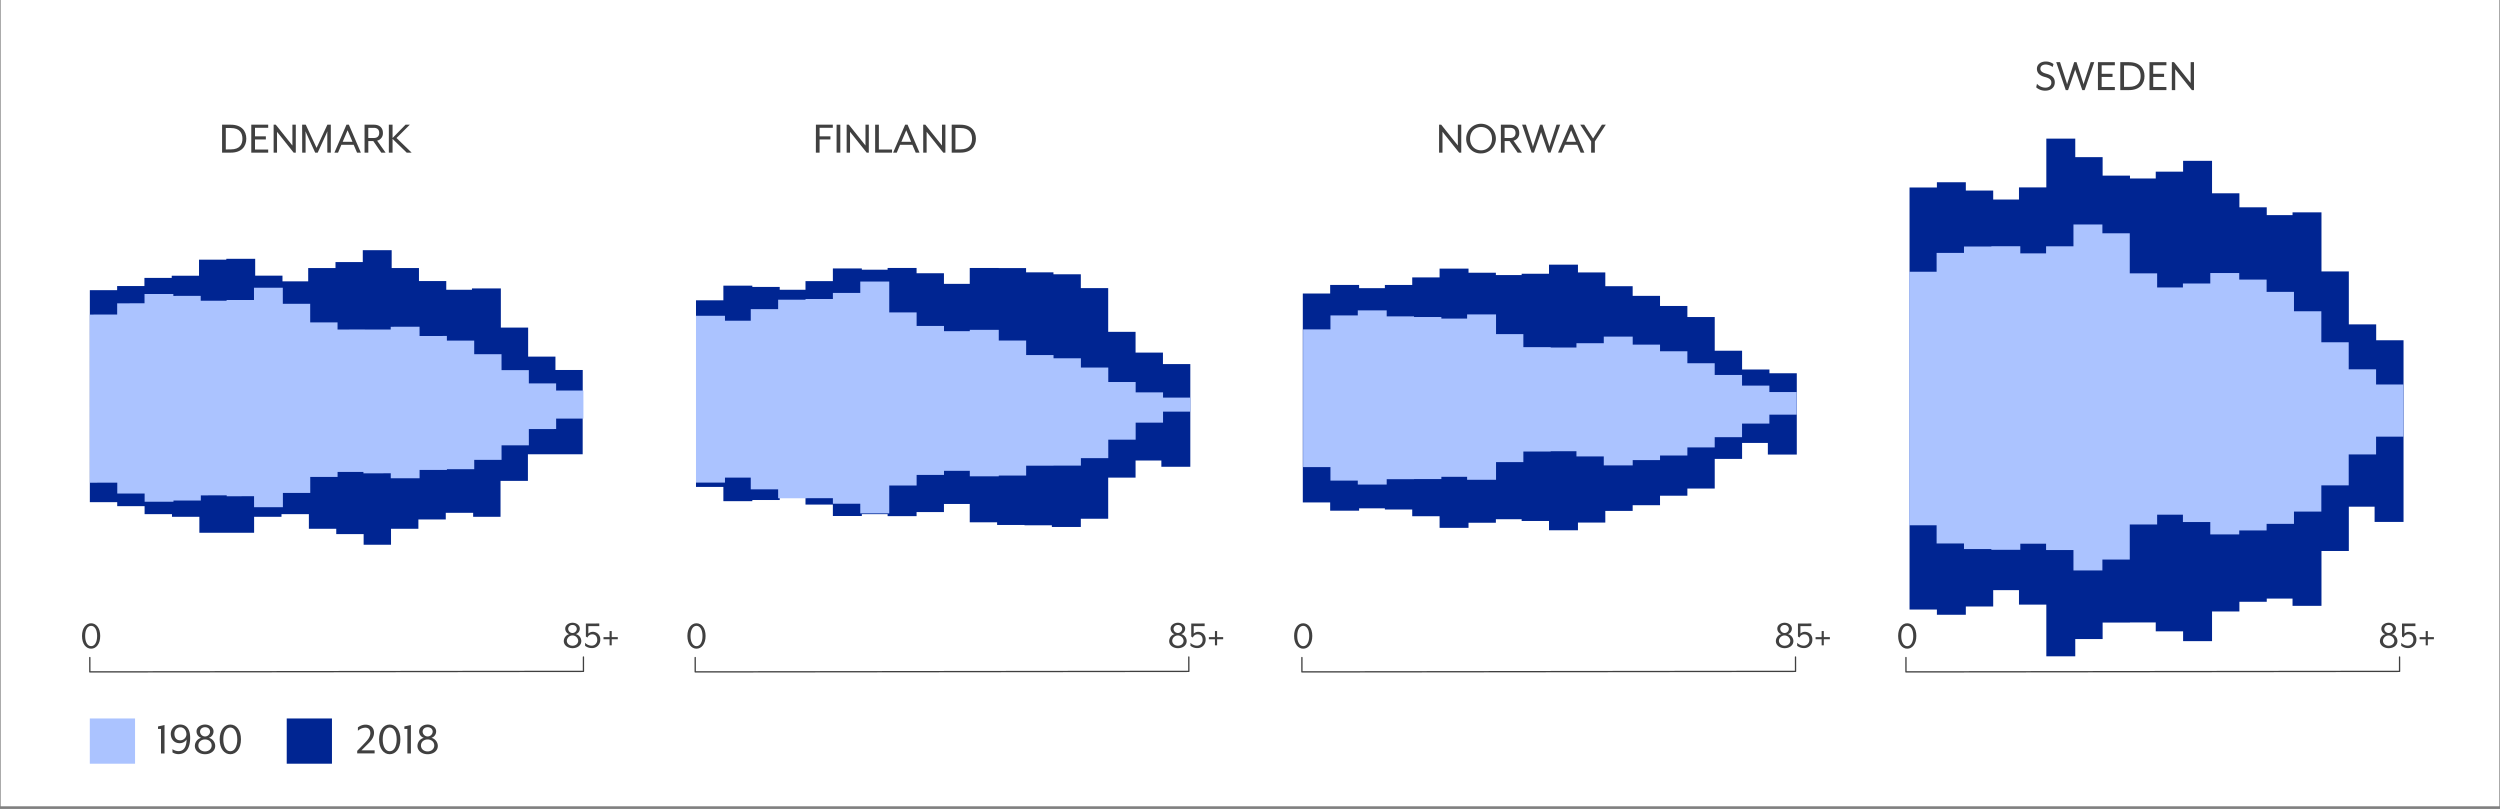 <svg id="Layer_1" data-name="Layer 1" xmlns="http://www.w3.org/2000/svg" viewBox="0 0 1879 608"><rect x="0" y="0" width="1879" height="608" fill="#808080" stroke="none"/><title>pop-struct</title><rect x="0.5" width="1878" height="606" fill="#fff"/><path d="M1530.4,65.63,1531,63a8.59,8.59,0,0,0,6.38,2.87c2.48,0,4.41-1.4,4.41-3.68,0-2.13-1-3.32-5-4.37s-5.84-3.19-5.84-6.13,2.45-5.46,6.75-5.46a9.47,9.47,0,0,1,5.71,1.92l-.63,2.21a9.34,9.34,0,0,0-5.08-1.86c-2.62,0-4.13,1.23-4.13,3.19,0,1.5,1,2.76,4.24,3.64,4.52,1.19,6.58,3.15,6.58,6.62,0,4.09-3.43,6.19-7,6.19A9.85,9.85,0,0,1,1530.4,65.63Z" fill="#404040"/><path d="M1545.45,46.72h2.87l5,15.51c.1.35.24,1.19.28,1.3a9.41,9.41,0,0,1,.35-1.3l5-15.51h1.75l5,15.51c.14.39.35,1.3.35,1.3a10.2,10.2,0,0,1,.28-1.3l5-15.51h2.73l-7.25,21h-1.75l-5-14.39c-.1-.28-.31-1.05-.35-1.16,0,.07-.24.88-.35,1.16l-5,14.39h-1.75Z" fill="#404040"/><path d="M1576.81,46.72h12.71v2.35h-9.91v6.4h8.16v2.35h-8.16v7.56h9.91v2.35h-12.71Z" fill="#404040"/><path d="M1593.61,46.72h6.51c8.16,0,11.7,4.73,11.7,10.5s-3.54,10.51-11.7,10.51h-6.51Zm6.55,18.56c6.83,0,8.75-3.85,8.75-8.06s-1.92-8-8.75-8h-3.74V65.28Z" fill="#404040"/><path d="M1615.56,46.72h12.71v2.35h-9.91v6.4h8.16v2.35h-8.16v7.56h9.91v2.35h-12.71Z" fill="#404040"/><path d="M1632.36,46.72H1634l12.5,15.65V46.72H1649v21h-1.61l-12.5-15.65V67.73h-2.55Z" fill="#404040"/><path d="M1081.61,93.72h1.61l12.5,15.65V93.72h2.56v21h-1.61l-12.5-15.65v15.65h-2.56Z" fill="#404040"/><path d="M1102,104.23a11.15,11.15,0,1,1,11.17,11.09A10.78,10.78,0,0,1,1102,104.23Zm19.39,0c0-5.11-3.43-8.76-8.22-8.76s-8.27,3.65-8.27,8.76,3.43,8.75,8.27,8.75S1121.41,109.3,1121.41,104.23Z" fill="#404040"/><path d="M1128.06,93.72H1135c4.8,0,6.86,2.77,6.86,6.17a5.61,5.61,0,0,1-4.34,5.84l6.37,9h-3.25l-6-8.68h-3.74v8.68h-2.8Zm6.93,10c3.15,0,4.09-1.89,4.09-3.81s-.94-3.82-4.09-3.82h-4.13v7.63Z" fill="#404040"/><path d="M1144,93.72h2.87l5,15.51c.1.35.24,1.19.28,1.3a9.41,9.41,0,0,1,.35-1.3l5-15.51h1.75l5,15.51c.14.39.35,1.3.35,1.3a10.2,10.2,0,0,1,.28-1.3l5-15.51h2.73l-7.24,21h-1.75l-5-14.39c-.11-.28-.32-1-.35-1.15,0,.07-.25.87-.35,1.15l-5,14.39h-1.75Z" fill="#404040"/><path d="M1180,93.72h1.82l9,21H1188l-2.52-5.88h-9.25l-2.52,5.88H1171Zm4.52,12.85-3.67-8.64-3.68,8.64Z" fill="#404040"/><path d="M1195.92,106.33l-8.22-12.61h3l6.66,10.33,6.65-10.33h2.9l-8.22,12.61v8.4h-2.81Z" fill="#404040"/><path d="M166.91,93.72h6.52c8.15,0,11.69,4.73,11.69,10.51s-3.54,10.5-11.69,10.5h-6.52Zm6.55,18.56c6.83,0,8.75-3.85,8.75-8s-1.92-8.06-8.75-8.06h-3.75v16.11Z" fill="#404040"/><path d="M188.86,93.72h12.71v2.35h-9.91v6.4h8.16v2.35h-8.16v7.56h9.91v2.35H188.86Z" fill="#404040"/><path d="M205.66,93.72h1.61l12.5,15.65V93.72h2.55v21h-1.61l-12.5-15.65v15.65h-2.55Z" fill="#404040"/><path d="M227.08,93.72h2.73l8.12,17.44,8.12-17.44h2.59v21H246V100.41c0-.53.07-1.72.07-1.75s-.53,1.26-.74,1.75l-6.54,14.32h-1.89l-6.55-14.32c-.25-.49-.7-1.65-.74-1.75s.07,1.22.07,1.75v14.32h-2.55Z" fill="#404040"/><path d="M260.4,93.72h1.82l9,21h-2.87l-2.52-5.88h-9.24l-2.52,5.88h-2.73Zm4.52,12.85-3.68-8.65-3.68,8.65Z" fill="#404040"/><path d="M274,93.72h6.93c4.8,0,6.86,2.77,6.86,6.16a5.62,5.62,0,0,1-4.34,5.85l6.37,9h-3.25l-6-8.69h-3.74v8.69H274Zm6.93,10c3.15,0,4.09-1.89,4.09-3.82s-.94-3.81-4.09-3.81h-4.13v7.63Z" fill="#404040"/><path d="M292.25,93.72h2.8v10l9.73-10H308l-10,10,11.38,11h-3.71L295.05,104.4v10.33h-2.8Z" fill="#404040"/><path d="M613.24,93.72h12.7v2.35H616v6.4h8.15v2.35H616v9.91h-2.8Z" fill="#404040"/><path d="M628.78,93.72h2.8v21h-2.8Z" fill="#404040"/><path d="M636.34,93.72H638l12.49,15.65V93.72H653v21h-1.61l-12.5-15.65v15.65h-2.55Z" fill="#404040"/><path d="M657.76,93.72h2.8v18.66h9.9v2.35h-12.7Z" fill="#404040"/><path d="M680.3,93.72h1.82l9,21h-2.87l-2.52-5.88h-9.24L674,114.73h-2.73Zm4.51,12.85-3.67-8.65-3.68,8.65Z" fill="#404040"/><path d="M693.88,93.72h1.61L708,109.37V93.72h2.56v21h-1.61l-12.5-15.65v15.65h-2.55Z" fill="#404040"/><path d="M715.3,93.72h6.51c8.15,0,11.69,4.73,11.69,10.51s-3.54,10.5-11.69,10.5H715.3Zm6.54,18.56c6.83,0,8.75-3.85,8.75-8s-1.92-8.06-8.75-8.06H718.1v16.11Z" fill="#404040"/><rect x="215.5" y="540" width="34" height="34" fill="#002592"/><path d="M121,547.86h-2.24V546l4.9-1.12v21.42H121Z" fill="#404040"/><path d="M142.92,554.48c0,7.42-2.83,12.32-8.78,12.32a8,8,0,0,1-4.52-1.33v-2.42a8.06,8.06,0,0,0,4.48,1.51c3.54,0,6-2.35,6.16-8.82a6.08,6.08,0,0,1-5.35,2.83c-3.71,0-6.55-2.76-6.55-7.07a7,7,0,0,1,7.11-6.93C138.58,544.57,142.92,546.32,142.92,554.48Zm-11.83-3c0,2.84,1.44,4.94,4.38,4.94a4.63,4.63,0,0,0,4.65-4.34c0-3.64-2.31-5.43-4.48-5.43C132.88,546.67,131.09,548.6,131.09,551.5Z" fill="#404040"/><path d="M146.46,560.67a6.36,6.36,0,0,1,4.79-6.12,5,5,0,0,1-3.53-4.9c0-2.91,3-5.08,6.4-5.08s6.37,2.17,6.37,5.08a5,5,0,0,1-3.53,4.9,6.36,6.36,0,0,1,4.79,6.12c0,3.68-3.36,6.2-7.63,6.2S146.46,564.35,146.46,560.67Zm12.63-.35c0-2.76-2.24-4.55-5-4.55s-5,1.79-5,4.55c0,2.59,2.2,4.45,5,4.45S159.09,562.91,159.09,560.32ZM157.9,550c0-2.14-1.68-3.43-3.78-3.43s-3.78,1.29-3.78,3.43a3.79,3.79,0,0,0,7.56,0Z" fill="#404040"/><path d="M165.11,555.7c0-6.93,3.5-11.13,8-11.13s8,4.2,8,11.13-3.46,11.17-8,11.17S165.11,562.67,165.11,555.7Zm13.23,0c0-5.46-2.1-8.89-5.25-8.89s-5.25,3.43-5.25,8.89,2.1,8.93,5.25,8.93S178.34,561.2,178.34,555.7Z" fill="#404040"/><path d="M268.47,564.35l6.06-6.3c1.92-2,3.81-4.24,3.81-7.07,0-3-1.75-4.06-3.78-4.06a8.62,8.62,0,0,0-5.56,2.34v-2.52a9.44,9.44,0,0,1,5.63-2.1c3.85,0,6.48,2.21,6.48,6.13,0,3.64-2.49,6.26-4.17,7.94l-5.28,5.22h9.9v2.34H268.47Z" fill="#404040"/><path d="M284.92,555.7c0-6.93,3.5-11.13,8-11.13s8,4.2,8,11.13-3.46,11.17-8,11.17S284.92,562.67,284.92,555.7Zm13.23,0c0-5.46-2.1-8.89-5.25-8.89s-5.25,3.43-5.25,8.89,2.1,8.93,5.25,8.93S298.15,561.2,298.15,555.7Z" fill="#404040"/><path d="M306.17,547.86h-2.24V546l4.9-1.12v21.42h-2.66Z" fill="#404040"/><path d="M313.76,560.67a6.37,6.37,0,0,1,4.8-6.12,5,5,0,0,1-3.54-4.9c0-2.91,3-5.08,6.41-5.08s6.37,2.17,6.37,5.08a5,5,0,0,1-3.54,4.9,6.37,6.37,0,0,1,4.8,6.12c0,3.68-3.36,6.2-7.63,6.2S313.76,564.35,313.76,560.67Zm12.64-.35c0-2.76-2.24-4.55-5-4.55s-5,1.79-5,4.55c0,2.59,2.21,4.45,5,4.45S326.4,562.91,326.4,560.32ZM325.21,550c0-2.14-1.68-3.43-3.78-3.43s-3.78,1.29-3.78,3.43a3.79,3.79,0,0,0,7.56,0Z" fill="#404040"/><rect x="67.5" y="540" width="34" height="34" fill="#abc3ff"/><polygon points="1329.91 280.54 1329.91 277.72 1309.35 277.72 1309.35 263.6 1288.79 263.6 1288.79 238.28 1268.23 238.28 1268.23 229.97 1247.67 229.97 1247.67 222.37 1227.11 222.37 1227.11 215.11 1206.55 215.11 1206.55 204.76 1185.99 204.76 1185.99 198.92 1164.23 198.92 1164.23 205.75 1143.67 205.75 1143.67 206.74 1124.3 206.74 1124.3 204.98 1103.74 204.98 1103.74 201.89 1081.99 201.89 1081.99 208.5 1061.43 208.5 1061.43 214.17 1040.87 214.17 1040.87 216.58 1021.5 216.58 1021.5 214.16 999.75 214.16 999.75 220.61 979.19 220.61 979.19 301.11 979.19 301.47 979.19 377.63 999.75 377.63 999.75 383.84 1021.5 383.84 1021.5 382.06 1040.87 382.06 1040.87 382.95 1061.43 382.95 1061.43 388 1081.99 388 1081.99 396.73 1103.74 396.73 1103.74 392.9 1124.3 392.9 1124.3 390.25 1143.67 390.25 1143.67 391.57 1164.23 391.57 1164.23 398.55 1185.99 398.55 1185.99 392.76 1206.55 392.76 1206.55 384 1227.11 384 1227.11 379.71 1247.67 379.71 1247.67 372.58 1268.23 372.58 1268.23 367.19 1288.79 367.19 1288.79 344.91 1309.35 344.91 1309.35 332.91 1328.72 332.91 1328.72 341.65 1350.47 341.65 1350.47 301.47 1350.47 301.11 1350.47 280.54 1329.91 280.54" fill="#002592"/><polygon points="1329.86 294.66 1329.86 289.82 1309.32 289.82 1309.32 281.82 1288.77 281.82 1288.77 273.01 1268.23 273.01 1268.23 264.01 1247.68 264.01 1247.68 259.02 1227.14 259.02 1227.14 253 1205.4 253 1205.4 257.96 1184.86 257.96 1184.86 261.2 1165.51 261.2 1165.51 260.92 1144.96 260.92 1144.96 251.12 1124.42 251.12 1124.42 236.31 1102.68 236.31 1102.68 239.45 1083.33 239.45 1083.33 238.27 1062.79 238.27 1062.79 237.79 1042.24 237.79 1042.24 233.28 1020.51 233.28 1020.51 237.07 999.97 237.07 999.97 247.57 979.42 247.57 979.42 300.37 979.42 300.73 979.42 351.07 999.97 351.07 999.97 361.22 1020.51 361.22 1020.51 364.19 1042.24 364.19 1042.24 360.16 1062.79 360.16 1062.79 360.06 1083.33 360.06 1083.33 358.37 1102.68 358.37 1102.68 360.61 1124.42 360.61 1124.42 347.32 1144.96 347.32 1144.96 339.37 1165.51 339.37 1165.51 339.14 1184.86 339.14 1184.86 343.05 1205.4 343.05 1205.4 349.79 1227.14 349.79 1227.14 345.81 1247.68 345.81 1247.68 342.36 1268.23 342.36 1268.23 336.27 1288.77 336.27 1288.77 328.58 1309.32 328.58 1309.32 318.37 1329.86 318.37 1329.86 311.66 1350.4 311.66 1350.4 300.73 1350.4 300.37 1350.4 294.66 1329.86 294.66" fill="#abc3ff"/><polygon points="1785.94 255.74 1785.94 243.8 1765.38 243.8 1765.38 204.01 1744.82 204.01 1744.82 159.6 1723.07 159.6 1723.07 161.68 1703.69 161.68 1703.69 155.81 1683.13 155.81 1683.13 145.28 1662.57 145.28 1662.57 120.88 1640.82 120.88 1640.82 129.02 1620.26 129.02 1620.26 134.15 1600.89 134.15 1600.89 132 1580.33 132 1580.33 118.11 1559.77 118.11 1559.77 104.19 1538.02 104.19 1538.02 140.85 1517.46 140.85 1517.46 149.97 1498.09 149.97 1498.09 143.22 1477.52 143.22 1477.52 136.98 1455.77 136.98 1455.77 140.92 1435.21 140.92 1435.21 303.96 1435.21 304.32 1435.21 458.13 1455.77 458.13 1455.77 462.06 1477.52 462.06 1477.52 455.84 1498.09 455.84 1498.09 443.55 1517.46 443.55 1517.46 454.43 1538.02 454.43 1538.02 493.28 1559.77 493.28 1559.77 480.31 1580.33 480.31 1580.33 467.92 1600.89 467.92 1600.89 467.83 1620.26 467.83 1620.26 474.51 1640.82 474.51 1640.82 481.88 1662.57 481.88 1662.57 459.58 1683.13 459.58 1683.13 452.3 1703.69 452.3 1703.69 449.89 1723.07 449.89 1723.07 455.35 1744.82 455.35 1744.82 414.12 1765.38 414.12 1765.38 380.83 1784.75 380.83 1784.75 392.28 1806.5 392.28 1806.5 304.32 1806.5 303.96 1806.5 255.74 1785.94 255.74" fill="#002592"/><polygon points="1785.86 288.98 1785.86 277.58 1765.29 277.58 1765.29 257.25 1744.72 257.25 1744.72 233.94 1724.15 233.94 1724.15 219.37 1703.58 219.37 1703.58 210.14 1683.01 210.14 1683.01 205.21 1661.25 205.21 1661.25 213.08 1640.68 213.08 1640.68 216.06 1621.3 216.06 1621.3 205.45 1600.73 205.45 1600.73 175.34 1580.16 175.34 1580.16 168.72 1558.41 168.72 1558.41 185.12 1537.84 185.12 1537.84 190.43 1518.46 190.43 1518.46 185.07 1496.7 185.07 1496.7 185.28 1476.13 185.28 1476.13 190.09 1455.56 190.09 1455.56 204.24 1434.99 204.24 1434.99 301.69 1434.99 302.06 1434.99 394.8 1455.56 394.8 1455.56 408.47 1476.13 408.47 1476.13 412.67 1496.7 412.67 1496.7 413.23 1518.46 413.23 1518.46 408.65 1537.84 408.65 1537.84 413.41 1558.41 413.41 1558.41 428.75 1580.16 428.75 1580.16 420.56 1600.73 420.56 1600.73 394.2 1621.3 394.2 1621.3 386.84 1640.68 386.84 1640.68 392.36 1661.25 392.36 1661.25 401.66 1683.01 401.66 1683.01 398.68 1703.58 398.68 1703.58 393.73 1724.15 393.73 1724.15 384.51 1744.72 384.51 1744.72 364.8 1765.29 364.8 1765.29 341.55 1785.86 341.55 1785.86 328.19 1806.43 328.19 1806.43 302.06 1806.43 301.69 1806.43 288.98 1785.86 288.98" fill="#abc3ff"/><polygon points="874.07 273.64 874.07 265.01 853.49 265.01 853.49 249.41 832.92 249.41 832.92 216.54 812.35 216.54 812.35 206.15 791.77 206.15 791.77 204.69 771.2 204.69 771.2 201.49 750.62 201.49 750.62 201.41 728.86 201.41 728.86 213.35 709.47 213.35 709.47 205.37 688.9 205.37 688.9 201.4 667.13 201.4 667.13 202.71 647.75 202.71 647.75 201.76 625.99 201.76 625.99 211.29 605.41 211.29 605.41 217.79 586.03 217.79 586.03 215.66 565.45 215.66 565.45 214.7 543.69 214.7 543.69 225.71 523.11 225.71 523.11 297.34 523.11 297.71 523.11 365.97 543.69 365.97 543.69 376.68 565.45 376.68 565.45 375.81 586.03 375.81 586.03 373.02 605.41 373.02 605.41 379.24 625.99 379.24 625.99 387.83 647.75 387.83 647.75 386.43 667.13 386.43 667.13 387.93 688.9 387.93 688.9 384.87 709.47 384.87 709.47 378.78 728.86 378.78 728.86 392.56 749.43 392.56 749.43 394.57 770.01 394.57 770.01 394.8 790.58 394.8 790.58 396.07 812.35 396.07 812.35 389.89 832.92 389.89 832.92 358.98 853.49 358.98 853.49 346.12 872.88 346.12 872.88 350.83 894.64 350.83 894.64 297.71 894.64 297.34 894.64 273.64 874.07 273.64" fill="#002592"/><polygon points="874.14 298.84 874.14 294.9 853.56 294.9 853.56 287.12 832.98 287.12 832.98 276.25 812.4 276.25 812.4 269.29 791.83 269.29 791.83 266.86 771.25 266.86 771.25 255.95 750.67 255.95 750.67 247.91 728.9 247.91 728.9 248.91 709.51 248.91 709.51 244.98 688.93 244.98 688.93 234.81 668.36 234.81 668.36 211.61 646.58 211.61 646.58 220.17 626 220.17 626 224.73 605.43 224.73 605.43 225.26 584.85 225.26 584.85 232.35 564.27 232.35 564.27 241.05 544.89 241.05 544.89 237.34 523.11 237.34 523.11 301.26 523.11 301.63 523.11 362.72 544.89 362.72 544.89 358.97 564.27 358.97 564.27 367.79 584.85 367.79 584.85 374.49 606.62 374.49 606.62 374.44 626 374.44 626 378.6 646.58 378.6 646.58 385.86 668.36 385.86 668.36 364.91 688.93 364.91 688.93 356.95 709.51 356.95 709.51 353.87 728.9 353.87 728.9 358 750.67 358 750.67 357.43 771.25 357.43 771.25 350.01 791.83 350.01 791.83 349.95 812.4 349.95 812.4 344.34 832.98 344.34 832.98 330.46 853.56 330.46 853.56 317.66 874.14 317.66 874.14 309.39 894.72 309.39 894.72 301.63 894.72 301.26 894.72 298.84 874.14 298.84" fill="#abc3ff"/><path d="M61.64,478c0-5.94,3-9.54,6.83-9.55s6.85,3.6,6.85,9.54-3,9.57-6.83,9.57S61.65,483.94,61.64,478ZM73,478c0-4.68-1.81-7.62-4.51-7.62S64,473.29,64,478s1.81,7.65,4.51,7.64S73,482.67,73,478Z" fill="#404040"/><path d="M423.75,481.89a5.48,5.48,0,0,1,4.08-5.27,4.29,4.29,0,0,1-3-4.18c0-2.49,2.55-4.36,5.46-4.38s5.47,1.84,5.48,4.33a4.31,4.31,0,0,1-3,4.21,5.46,5.46,0,0,1,4.14,5.23c0,3.15-2.86,5.33-6.52,5.34S423.76,485,423.75,481.89Zm10.83-.35a4.29,4.29,0,0,0-8.55,0c0,2.22,1.91,3.8,4.3,3.79S434.59,483.76,434.58,481.54Zm-1.06-8.84a3,3,0,0,0-3.26-2.93,3,3,0,0,0-3.22,3,3.25,3.25,0,0,0,6.48,0Z" fill="#404040"/><path d="M439.75,485.36v-2.25a6.88,6.88,0,0,0,5,2.17,4.16,4.16,0,0,0,4.12-4.49c0-2.22-1.22-4.05-3.68-4a3.69,3.69,0,0,0-3.64,2.39l-1.21-.74,0-9.78,10.08-.05v2l-8.22,0,0,5.58a4.84,4.84,0,0,1,3.36-1.31,5.53,5.53,0,0,1,5.6,5.89,6.1,6.1,0,0,1-6.36,6.33A7.89,7.89,0,0,1,439.75,485.36Z" fill="#404040"/><path d="M458.15,480.48l-4.56,0v-1.62l4.56,0,0-4.57h1.62l0,4.56,4.56,0v1.62l-4.56,0,0,4.56h-1.62Z" fill="#404040"/><polyline points="67.51 494.21 67.52 505 438.52 504.6 438.51 493.81" fill="none" stroke="#404040" stroke-linecap="round" stroke-linejoin="round"/><path d="M516.64,478c0-5.94,3-9.54,6.83-9.55s6.85,3.6,6.85,9.54-3,9.57-6.83,9.57S516.65,483.94,516.64,478ZM528,478c0-4.68-1.81-7.62-4.51-7.62s-4.49,3-4.49,7.63,1.81,7.65,4.51,7.64S528,482.67,528,478Z" fill="#404040"/><path d="M878.75,481.89a5.48,5.48,0,0,1,4.08-5.27,4.29,4.29,0,0,1-3-4.18c0-2.49,2.55-4.36,5.46-4.38s5.47,1.84,5.48,4.33a4.31,4.31,0,0,1-3,4.21,5.46,5.46,0,0,1,4.14,5.23c0,3.15-2.86,5.33-6.52,5.34S878.76,485,878.75,481.89Zm10.83-.35a4.29,4.29,0,0,0-8.55,0c0,2.22,1.91,3.8,4.3,3.79S889.59,483.76,889.58,481.54Zm-1.06-8.84a3,3,0,0,0-3.26-2.93,3,3,0,0,0-3.22,3,3.25,3.25,0,0,0,6.48,0Z" fill="#404040"/><path d="M894.75,485.36v-2.25a6.88,6.88,0,0,0,5,2.17,4.16,4.16,0,0,0,4.12-4.49c0-2.22-1.22-4.05-3.68-4a3.69,3.69,0,0,0-3.64,2.39l-1.21-.74,0-9.78,10.08-.05v2l-8.22,0,0,5.58a4.84,4.84,0,0,1,3.36-1.31,5.53,5.53,0,0,1,5.6,5.89,6.1,6.1,0,0,1-6.36,6.33A7.89,7.89,0,0,1,894.75,485.36Z" fill="#404040"/><path d="M913.15,480.48l-4.56,0v-1.62l4.56,0,0-4.57h1.62l0,4.56,4.56,0v1.62l-4.56,0,0,4.56h-1.62Z" fill="#404040"/><polyline points="522.51 494.21 522.52 505 893.52 504.6 893.51 493.81" fill="none" stroke="#404040" stroke-linecap="round" stroke-linejoin="round"/><path d="M972.64,478c0-5.94,3-9.54,6.83-9.55s6.85,3.6,6.85,9.54-3,9.57-6.83,9.57S972.65,483.94,972.64,478ZM984,478c0-4.68-1.81-7.62-4.51-7.62s-4.49,3-4.49,7.63,1.81,7.65,4.51,7.64S984,482.67,984,478Z" fill="#404040"/><path d="M1334.75,481.89a5.48,5.48,0,0,1,4.08-5.27,4.29,4.29,0,0,1-3-4.18c0-2.49,2.55-4.36,5.46-4.38s5.47,1.84,5.48,4.33a4.31,4.31,0,0,1-3,4.21,5.46,5.46,0,0,1,4.14,5.23c0,3.15-2.86,5.33-6.52,5.34S1334.76,485,1334.75,481.89Zm10.83-.35a4.29,4.29,0,0,0-8.55,0c0,2.22,1.91,3.8,4.3,3.79S1345.59,483.76,1345.58,481.54Zm-1.06-8.84a3,3,0,0,0-3.26-2.93,3,3,0,0,0-3.22,3,3.25,3.25,0,0,0,6.48,0Z" fill="#404040"/><path d="M1350.75,485.36v-2.25a6.88,6.88,0,0,0,5,2.17,4.16,4.16,0,0,0,4.12-4.49c0-2.22-1.22-4.05-3.68-4a3.69,3.69,0,0,0-3.64,2.39l-1.21-.74,0-9.78,10.08-.05v2l-8.22,0,0,5.58a4.84,4.84,0,0,1,3.36-1.31,5.53,5.53,0,0,1,5.6,5.89,6.1,6.1,0,0,1-6.36,6.33A7.89,7.89,0,0,1,1350.75,485.36Z" fill="#404040"/><path d="M1369.15,480.48l-4.56,0v-1.62l4.56,0,0-4.57h1.62l0,4.56,4.56,0v1.62l-4.56,0,0,4.56h-1.62Z" fill="#404040"/><polyline points="978.51 494.21 978.52 505 1349.52 504.6 1349.51 493.81" fill="none" stroke="#404040" stroke-linecap="round" stroke-linejoin="round"/><path d="M1426.64,478c0-5.94,3-9.54,6.83-9.55s6.85,3.6,6.85,9.54-3,9.57-6.83,9.57S1426.65,483.94,1426.64,478Zm11.34,0c0-4.68-1.81-7.62-4.51-7.62s-4.49,3-4.49,7.63,1.81,7.65,4.51,7.64S1438,482.67,1438,478Z" fill="#404040"/><path d="M1788.75,481.89a5.48,5.48,0,0,1,4.08-5.27,4.29,4.29,0,0,1-3-4.18c0-2.49,2.55-4.36,5.46-4.38s5.47,1.84,5.48,4.33a4.31,4.31,0,0,1-3,4.21,5.46,5.46,0,0,1,4.14,5.23c0,3.15-2.86,5.33-6.52,5.34S1788.76,485,1788.75,481.89Zm10.83-.35a4.29,4.29,0,0,0-8.55,0c0,2.22,1.91,3.8,4.3,3.79S1799.59,483.76,1799.58,481.54Zm-1.06-8.84a3,3,0,0,0-3.26-2.93,3,3,0,0,0-3.22,3,3.25,3.25,0,0,0,6.48,0Z" fill="#404040"/><path d="M1804.75,485.36v-2.25a6.88,6.88,0,0,0,5,2.17,4.16,4.16,0,0,0,4.12-4.49c0-2.22-1.22-4.05-3.68-4a3.69,3.69,0,0,0-3.64,2.39l-1.21-.74,0-9.78,10.08-.05v2l-8.22,0,0,5.58a4.84,4.84,0,0,1,3.36-1.31,5.53,5.53,0,0,1,5.6,5.89,6.1,6.1,0,0,1-6.36,6.33A7.89,7.89,0,0,1,1804.75,485.36Z" fill="#404040"/><path d="M1823.15,480.48l-4.56,0v-1.62l4.56,0,0-4.57h1.62l0,4.56,4.56,0v1.62l-4.56,0,0,4.56h-1.62Z" fill="#404040"/><polyline points="1432.51 494.21 1432.52 505 1803.52 504.6 1803.51 493.81" fill="none" stroke="#404040" stroke-linecap="round" stroke-linejoin="round"/><polygon points="437.98 278.08 417.47 278.08 417.47 268.03 396.95 268.03 396.95 246.21 376.44 246.21 376.44 216.78 354.73 216.78 354.73 217.79 335.41 217.79 335.41 211.24 314.89 211.24 314.89 201.46 294.38 201.46 294.38 188.04 272.67 188.04 272.67 196.97 252.16 196.97 252.16 201.47 231.64 201.47 231.64 211.46 212.31 211.46 212.31 207.18 191.8 207.18 191.8 194.52 170.1 194.52 170.1 195.17 149.58 195.17 149.58 207.24 129.07 207.24 129.07 208.87 108.55 208.87 108.55 214.99 88.04 214.99 88.04 218.09 67.52 218.09 67.52 299.43 67.52 300.06 67.52 377.43 88.1 377.43 88.1 380.43 108.68 380.43 108.68 386.43 129.26 386.43 129.26 388.43 149.84 388.43 149.84 400.43 170.41 400.43 190.99 400.43 190.99 388.43 211.57 388.43 211.57 386.43 232.15 386.43 232.15 397.43 252.73 397.43 252.73 401.43 273.31 401.43 273.31 409.43 293.89 409.43 293.89 397.43 314.46 397.43 314.46 390.43 335.04 390.43 335.04 385.43 355.62 385.43 355.62 388.43 376.2 388.43 376.2 361.43 396.78 361.43 396.78 341.43 417.36 341.43 437.94 341.43 437.94 300.06 437.98 300.06 437.98 278.08" fill="#002592"/><polygon points="417.99 314.63 438.5 314.61 438.49 300.54 438.48 300.54 438.48 293.53 417.98 293.54 417.98 288.14 397.48 288.16 397.47 278.17 376.96 278.18 376.94 266.2 356.42 266.21 356.41 255.99 335.88 256.01 335.87 252.51 315.34 252.52 315.33 245.58 293.66 245.6 293.66 247.67 274.25 247.69 274.25 247.64 253.7 247.66 253.7 242.29 233.15 242.31 233.14 228.34 212.57 228.35 212.56 216.26 190.89 216.28 190.9 225.48 170.32 225.5 170.32 226.03 150.86 226.04 150.86 222.38 130.29 222.4 130.29 220.95 108.62 220.97 108.63 227.95 88.06 227.97 88.06 236.41 67.5 236.43 67.56 300.87 67.52 300.87 67.59 362.8 88.14 362.79 88.14 370.93 108.7 370.92 108.71 377.12 130.38 377.11 130.38 376.19 150.94 376.18 150.94 372.32 170.39 372.31 170.39 372.98 190.95 372.96 190.96 381.21 212.63 381.19 212.62 370.5 233.19 370.48 233.18 358.46 253.73 358.45 253.73 354.7 273.15 354.69 273.15 355.74 293.69 355.73 293.69 359.46 315.36 359.45 315.36 353.22 335.9 353.2 335.9 352.66 356.44 352.64 356.43 345.64 376.97 345.62 376.96 334.73 397.49 334.71 397.48 322.48 418 322.46 417.99 314.63" fill="#abc3ff"/></svg>